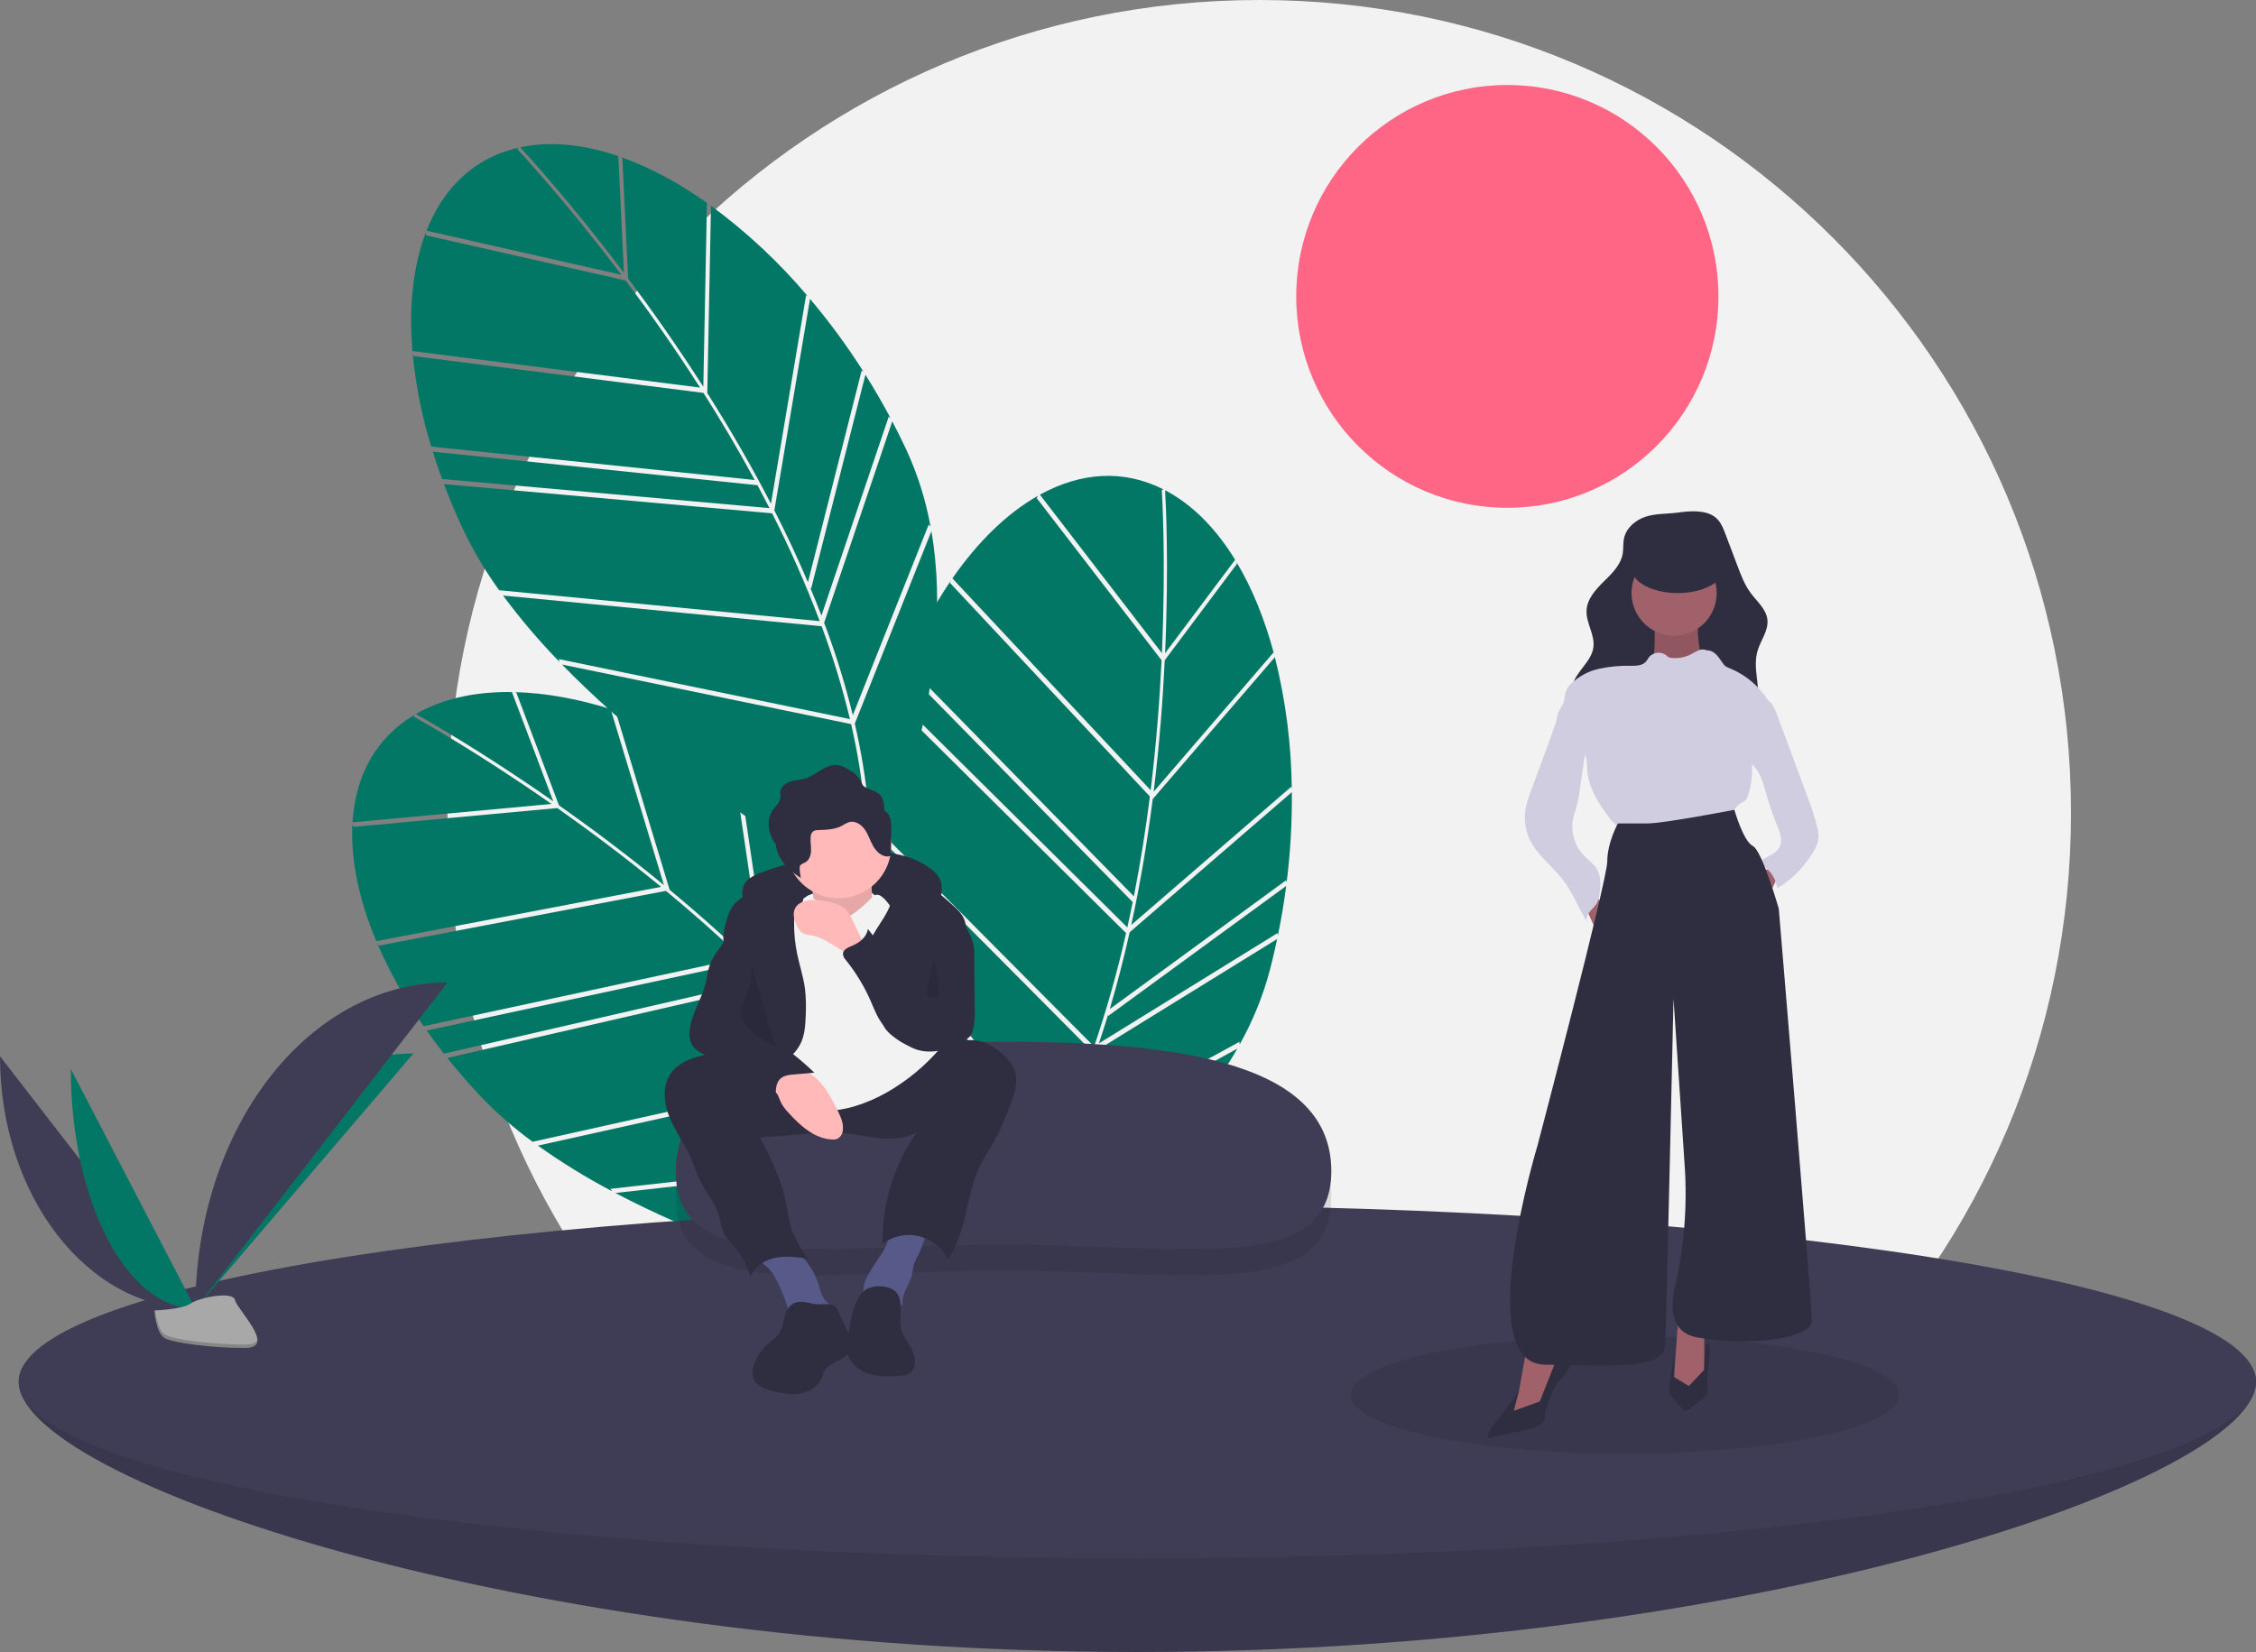 <svg width="497" height="364" viewBox="0 0 497 364" fill="none" xmlns="http://www.w3.org/2000/svg">
<rect x="0" y="0" width="497" height="364" fill="#808080" stroke="none"/>
<g clip-path="url(#clip0_246_1564)">
<path d="M277.412 358.237C376.179 358.237 456.246 278.043 456.246 179.118C456.246 80.194 376.179 0 277.412 0C178.644 0 98.577 80.194 98.577 179.118C98.577 278.043 178.644 358.237 277.412 358.237Z" fill="#F2F2F2"/>
<path d="M332.069 111.89C357.754 111.89 378.576 91.035 378.576 65.309C378.576 39.584 357.754 18.729 332.069 18.729C306.384 18.729 285.563 39.584 285.563 65.309C285.563 91.035 306.384 111.89 332.069 111.89Z" fill="#FF6584"/>
<path d="M137.105 34.807L138.376 61.352C143.646 68.391 149.33 76.447 154.941 85.226L155.742 44.73L156.184 45.013C149.694 40.369 143.097 36.816 136.663 34.561L137.105 34.807Z" fill="#027765"/>
<path d="M137.45 60.118L136.218 34.406C128.992 31.937 121.981 31.119 115.572 32.263C115.239 32.323 114.911 32.392 114.584 32.461C116.213 34.211 125.702 44.545 137.45 60.118Z" fill="#027765"/>
<path d="M195.795 91.787L196.222 92.195C194.47 88.895 192.614 85.688 190.652 82.572L178.702 129.667L178.5 129.489C179.364 131.555 180.186 133.607 180.965 135.645L195.795 91.787Z" fill="#027765"/>
<path d="M177.59 65.012L178.03 65.365C171.713 57.867 164.53 51.145 156.634 45.34L155.817 86.608C161.038 94.86 165.713 102.989 169.84 110.994L177.59 65.012Z" fill="#027765"/>
<path d="M90.904 77.896C91.576 84.852 92.947 91.722 94.997 98.402L166.259 105.764C162.538 98.892 158.698 92.446 154.97 86.571L91.085 78.457L90.904 77.896Z" fill="#027765"/>
<path d="M97.59 106.104L97.398 105.544L169.521 111.965C168.65 110.258 167.769 108.574 166.878 106.912L95.354 99.523L95.166 98.962C95.886 101.317 96.695 103.697 97.59 106.104Z" fill="#027765"/>
<path d="M189.84 81.59L190.274 81.973C186.698 76.34 182.747 70.956 178.447 65.856L170.593 112.459C173.315 117.812 175.781 123.09 177.99 128.293L189.84 81.59Z" fill="#027765"/>
<path d="M188.315 159.439C191.181 171.862 192.267 183.608 191.55 194.548C195.584 185.941 210.922 150.284 205.188 117.052L188.315 159.439Z" fill="#027765"/>
<path d="M110.821 131.221C114.637 136.369 118.793 141.256 123.262 145.848L123.088 145.226L187.243 158.445C185.574 151.508 183.491 144.677 181.006 137.99L110.821 131.221Z" fill="#027765"/>
<path d="M136.896 60.552C124.182 43.706 114.15 33.058 114.005 32.905L114.171 32.55C104.522 34.744 97.71 41.319 93.962 50.836L136.896 60.552Z" fill="#027765"/>
<path d="M181.559 137.225C181.796 137.859 182.037 138.494 182.265 139.125C184.469 145.171 186.342 151.332 187.876 157.582L204.59 115.597L204.998 116.008C203.94 110.165 202.147 104.481 199.662 99.09C198.676 96.977 197.644 94.895 196.566 92.845L181.559 137.225Z" fill="#027765"/>
<path d="M154.223 85.4C148.67 76.724 143.05 68.766 137.841 61.809L93.922 51.869L93.773 51.314C91.031 58.546 90.029 67.43 90.859 77.353L154.223 85.4Z" fill="#027765"/>
<path d="M187.503 159.548L123.817 146.425C150.605 173.968 188.082 195.09 190.474 196.426C191.59 184.291 190.325 171.826 187.503 159.548Z" fill="#027765"/>
<path d="M180.554 136.859L180.569 136.817C177.506 128.731 174.012 120.817 170.1 113.107L97.799 106.67C99.027 109.926 100.414 113.217 101.961 116.542C104.215 121.28 106.895 125.801 109.968 130.051L180.554 136.859Z" fill="#027765"/>
<path d="M272.524 124.216L256.599 145.472C256.175 154.26 255.424 164.096 254.154 174.442L280.559 143.764L280.719 144.265C278.678 136.542 275.859 129.591 272.34 123.744L272.524 124.216Z" fill="#027765"/>
<path d="M256.671 143.931L272.097 123.341C268.103 116.823 263.225 111.714 257.56 108.501C257.265 108.334 256.969 108.178 256.673 108.022C256.813 110.41 257.541 124.431 256.671 143.931Z" fill="#027765"/>
<path d="M281.442 205.594L281.51 206.181C282.262 202.521 282.875 198.865 283.349 195.212L244.155 223.85L244.112 223.583C243.462 225.726 242.788 227.832 242.091 229.899L281.442 205.594Z" fill="#027765"/>
<path d="M284.471 173.343L284.585 173.896C284.493 164.085 283.242 154.32 280.857 144.804L253.949 176.066C252.715 185.758 251.139 195.004 249.22 203.807L284.471 173.343Z" fill="#027765"/>
<path d="M209.501 127.889C205.589 133.675 202.27 139.842 199.596 146.296L249.793 197.49C251.303 189.821 252.45 182.403 253.32 175.497L209.284 128.436L209.501 127.889Z" fill="#027765"/>
<path d="M196.688 153.885L196.896 153.331L248.356 204.351C248.772 202.479 249.166 200.619 249.538 198.77L199.156 147.388L199.369 146.836C198.424 149.109 197.531 151.459 196.688 153.885Z" fill="#027765"/>
<path d="M283.349 193.937L283.439 194.509C284.272 187.886 284.658 181.215 284.594 174.54L248.867 205.416C247.555 211.278 246.093 216.918 244.481 222.336L283.349 193.937Z" fill="#027765"/>
<path d="M232.6 252.92C226.896 264.32 220.252 274.061 212.734 282.029C221.321 277.976 255.841 260.311 272.587 231.054L232.6 252.92Z" fill="#027765"/>
<path d="M190.883 181.682C190.544 188.085 190.633 194.504 191.151 200.895L191.413 200.305L232.407 251.471C235.539 245.061 238.284 238.47 240.628 231.731L190.883 181.682Z" fill="#027765"/>
<path d="M255.968 143.911C256.904 122.814 255.958 108.204 255.944 107.995L256.297 107.827C247.469 103.353 238.036 104.065 229.089 109L255.968 143.911Z" fill="#027765"/>
<path d="M241.542 231.496C241.32 232.135 241.102 232.778 240.876 233.41C238.723 239.474 236.242 245.416 233.444 251.21L273.052 229.551L273.106 230.128C276.011 224.952 278.25 219.429 279.769 213.689C280.356 211.432 280.886 209.169 281.361 206.901L241.542 231.496Z" fill="#027765"/>
<path d="M253.491 174.118C254.739 163.889 255.478 154.169 255.896 145.483L228.4 109.771L228.638 109.248C221.922 113.066 215.492 119.268 209.813 127.441L253.491 174.118Z" fill="#027765"/>
<path d="M231.905 252.486L191.211 201.695C194.304 240.02 209.717 280.23 210.71 282.787C219.297 274.154 226.259 263.745 231.905 252.486Z" fill="#027765"/>
<path d="M241.001 230.572L241.039 230.549C243.829 222.365 246.178 214.037 248.074 205.6L196.488 154.455C195.361 157.746 194.334 161.167 193.408 164.717C192.126 169.805 191.311 175 190.972 180.237L241.001 230.572Z" fill="#027765"/>
<path d="M113.744 152.595L123.145 177.446C130.329 182.51 138.221 188.411 146.266 195.023L134.531 156.262L135.038 156.394C127.433 153.987 120.063 152.651 113.248 152.498L113.744 152.595Z" fill="#027765"/>
<path d="M121.883 176.56L112.777 152.488C105.143 152.378 98.222 153.769 92.481 156.842C92.182 157.002 91.891 157.169 91.602 157.336C93.691 158.496 105.904 165.386 121.883 176.56Z" fill="#027765"/>
<path d="M187.144 188.615L187.676 188.871C184.992 186.275 182.237 183.799 179.41 181.443L182.579 229.932L182.331 229.825C183.791 231.522 185.205 233.219 186.575 234.916L187.144 188.615Z" fill="#027765"/>
<path d="M161.568 168.787L162.096 168.987C153.773 163.812 144.868 159.643 135.567 156.566L147.525 196.066C155.038 202.298 161.992 208.582 168.388 214.916L161.568 168.787Z" fill="#027765"/>
<path d="M83.103 207.877C85.888 214.285 89.313 220.394 93.324 226.111L163.367 211.051C157.709 205.668 152.067 200.726 146.709 196.293L83.449 208.355L83.103 207.877Z" fill="#027765"/>
<path d="M98.167 232.634L97.811 232.161L168.384 215.939C167.029 214.586 165.671 213.256 164.311 211.952L94.009 227.068L93.657 226.592C95.069 228.608 96.572 230.622 98.167 232.634Z" fill="#027765"/>
<path d="M178.334 180.761L178.865 180.991C173.726 176.741 168.306 172.843 162.643 169.324L169.555 216.077C173.796 220.325 177.77 224.582 181.477 228.846L178.334 180.761Z" fill="#027765"/>
<path d="M200.908 255.27C207.468 266.197 212.126 277.032 214.821 287.658C216 278.224 219.583 239.564 203.875 209.735L200.908 255.27Z" fill="#027765"/>
<path d="M118.5 252.425C123.719 256.14 129.18 259.501 134.847 262.484L134.489 261.946L199.582 254.657C195.854 248.576 191.765 242.725 187.338 237.134L118.5 252.425Z" fill="#027765"/>
<path d="M121.49 177.144C104.199 165.059 91.373 158.038 91.189 157.938L91.236 157.549C82.737 162.623 78.288 170.984 77.66 181.195L121.49 177.144Z" fill="#027765"/>
<path d="M187.628 236.236C188.049 236.765 188.474 237.295 188.886 237.824C192.847 242.891 196.53 248.171 199.918 253.64L202.856 208.537L203.371 208.8C200.562 203.572 197.102 198.721 193.076 194.363C191.486 192.659 189.862 190.998 188.204 189.382L187.628 236.236Z" fill="#027765"/>
<path d="M145.637 195.411C137.679 188.879 129.877 183.05 122.776 178.047L77.941 182.191L77.628 181.709C77.252 189.435 79.041 198.195 82.892 207.375L145.637 195.411Z" fill="#027765"/>
<path d="M200.17 255.625L135.553 262.861C169.528 280.762 211.689 289.247 214.376 289.777C211.693 277.891 206.642 266.428 200.17 255.625Z" fill="#027765"/>
<path d="M186.559 236.199L186.56 236.154C181.153 229.412 175.386 222.967 169.287 216.846L98.54 233.108C100.713 235.824 103.047 238.524 105.545 241.208C109.15 245.016 113.094 248.486 117.329 251.577L186.559 236.199Z" fill="#027765"/>
<path d="M497 304.454C497 325.936 386.667 364 250.564 364C114.461 364 4.127 325.936 4.127 304.454C4.127 282.972 114.461 286.206 250.564 286.206C386.667 286.206 497 282.972 497 304.454Z" fill="#3F3D56"/>
<path opacity="0.1" d="M497 304.454C497 325.936 386.667 364 250.564 364C114.461 364 4.127 325.936 4.127 304.454C4.127 282.972 114.461 286.206 250.564 286.206C386.667 286.206 497 282.972 497 304.454Z" fill="black"/>
<path d="M250.564 343.351C386.667 343.351 497 325.936 497 304.454C497 282.972 386.667 265.557 250.564 265.557C114.461 265.557 4.127 282.972 4.127 304.454C4.127 325.936 114.461 343.351 250.564 343.351Z" fill="#3F3D56"/>
<path opacity="0.1" d="M293.289 263.798C293.289 287.202 260.718 279.963 220.838 279.963C180.958 279.963 148.871 287.202 148.871 263.798C148.871 240.394 181.437 235.304 221.317 235.304C261.197 235.304 293.289 240.394 293.289 263.798Z" fill="black"/>
<path d="M293.289 258.036C293.289 281.44 260.718 274.201 220.838 274.201C180.958 274.201 148.871 281.44 148.871 258.036C148.871 234.631 181.437 229.541 221.317 229.541C261.197 229.541 293.289 234.631 293.289 258.036Z" fill="#3F3D56"/>
<path d="M164.997 193.637C165.874 193.011 166.842 192.525 167.867 192.195C174.366 189.773 181.175 188.288 188.091 187.786C194.104 187.358 200.622 187.866 205.319 191.651C206.05 192.188 206.647 192.886 207.067 193.69C207.657 194.967 207.478 196.452 207.287 197.847C207.244 198.387 207.108 198.917 206.885 199.411C206.253 200.617 204.697 201.039 203.345 200.894C201.993 200.75 200.725 200.177 199.392 199.911C198.567 199.767 197.732 199.682 196.895 199.657L188.534 199.203C183.334 198.921 178.066 198.644 172.966 199.695C171.396 199.978 169.879 200.501 168.468 201.248C167.303 201.903 166.519 202.843 165.438 201.633C163.539 199.507 162.488 195.6 164.997 193.637Z" fill="#2F2E41"/>
<path d="M177.953 197.34C177.953 197.34 189.2 192.29 193.466 198.117C197.732 203.943 191.139 201.613 191.139 201.613L183.77 203.943L175.626 202.39L177.953 197.34Z" fill="#F2F2F2"/>
<path d="M178.535 193.65C178.535 193.65 180.086 201.03 178.923 202.972C177.759 204.914 185.515 207.633 185.515 207.633L192.884 204.526C192.884 204.526 190.945 192.485 192.884 190.154L178.535 193.65Z" fill="#FFB9B9"/>
<path opacity="0.1" d="M178.535 193.65C178.535 193.65 180.086 201.03 178.923 202.972C177.759 204.914 185.515 207.633 185.515 207.633L192.884 204.526C192.884 204.526 190.945 192.485 192.884 190.154L178.535 193.65Z" fill="black"/>
<path d="M171.268 282.39C172.311 284.556 173.168 286.806 173.831 289.117C173.842 289.193 173.869 289.266 173.91 289.332C173.951 289.397 174.005 289.453 174.069 289.495C174.133 289.538 174.206 289.567 174.281 289.579C174.357 289.592 174.435 289.589 174.51 289.569L181.408 289.562C182.259 289.561 183.401 289.287 183.392 288.434C183.386 287.835 182.775 287.462 182.32 287.073C181.057 285.994 180.728 284.214 180.205 282.636C179.189 279.596 177.23 276.961 174.614 275.114C174.26 274.837 173.853 274.636 173.418 274.523C172.981 274.459 172.536 274.483 172.108 274.594C170.897 274.838 166.375 275.676 167.229 277.44C167.597 278.199 168.96 278.99 169.532 279.7C170.198 280.537 170.779 281.438 171.268 282.39Z" fill="#575A89"/>
<path d="M195.255 274.377C195.012 274.889 194.741 275.388 194.444 275.87C193.445 277.521 192.266 279.061 191.335 280.752C190.708 281.785 190.32 282.946 190.202 284.149C190.149 284.75 190.241 285.356 190.47 285.914C190.699 286.473 191.058 286.968 191.518 287.359C192.52 288.12 193.893 288.155 195.137 287.978C196.382 287.801 197.619 287.443 198.872 287.537C198.45 285.142 200.467 283.034 200.971 280.654C201.113 279.986 201.134 279.293 201.324 278.637C201.528 278.037 201.79 277.458 202.105 276.908C203.109 274.949 203.819 272.852 204.211 270.685C204.259 270.422 198.079 270.379 197.5 270.505C195.691 270.896 195.955 272.875 195.255 274.377Z" fill="#575A89"/>
<path d="M147.628 236.745C145.864 239.51 146.271 243.174 147.51 246.212C148.749 249.249 150.721 251.935 152.07 254.924C152.931 256.83 153.534 258.852 154.503 260.705C155.703 262.999 157.454 265.022 158.26 267.484C158.773 269.053 158.89 270.773 159.722 272.199C160.224 272.961 160.798 273.673 161.435 274.327C163.225 276.382 164.57 278.787 165.382 281.39C166.142 279.123 168.417 277.636 170.754 277.146C173.091 276.656 175.512 276.989 177.876 277.323C176.558 275.277 175.226 273.205 174.44 270.9C173.68 268.671 173.455 266.3 172.943 264.001C171.893 259.286 169.65 254.938 167.429 250.65L178.844 249.743C180.708 249.556 182.581 249.486 184.453 249.535C187.4 249.674 190.286 250.398 193.217 250.732C196.148 251.066 199.249 250.979 201.861 249.606C196.866 256.783 194.265 265.359 194.429 274.106C195.545 273.24 196.841 272.634 198.221 272.334C199.601 272.034 201.031 272.047 202.405 272.372C203.779 272.697 205.064 273.326 206.164 274.212C207.265 275.098 208.154 276.22 208.765 277.495C213.239 271.371 212.707 262.847 216.252 256.141C216.981 254.762 217.875 253.478 218.661 252.131C220.148 249.427 221.421 246.61 222.468 243.706C223.459 241.166 224.458 238.339 223.507 235.783C223.112 234.814 222.537 233.928 221.812 233.173C219.767 230.915 216.92 229.244 213.876 229.174C209.204 229.067 205.344 232.536 201.246 234.786C196.353 237.39 190.819 238.54 185.295 238.099C179.665 237.7 174.288 235.854 168.924 234.228C166.241 233.377 163.514 232.673 160.755 232.117C158.454 231.685 156.264 232.164 153.997 232.753C151.529 233.394 149.049 234.519 147.628 236.745Z" fill="#2F2E41"/>
<path d="M196.374 186.27C196.372 189.36 195.145 192.322 192.964 194.507C190.783 196.692 187.825 197.92 184.74 197.923C184.047 197.924 183.355 197.861 182.673 197.736C180.496 197.342 178.476 196.335 176.85 194.832C175.224 193.329 174.06 191.393 173.494 189.25C172.928 187.108 172.983 184.848 173.654 182.737C174.325 180.625 175.583 178.749 177.281 177.328C178.979 175.907 181.046 175 183.24 174.714C185.434 174.429 187.664 174.775 189.668 175.714C191.673 176.653 193.368 178.144 194.556 180.014C195.744 181.884 196.374 184.054 196.374 186.27Z" fill="#FFB9B9"/>
<path d="M177.953 197.34C177.953 197.34 180.086 198.311 180.862 199.088C181.638 199.865 183.964 204.138 187.842 201.419C191.721 198.7 192.108 197.146 193.272 197.146C194.435 197.146 195.986 199.476 195.986 199.476L206.651 231.521C203.777 234.771 200.446 237.584 196.762 239.873C190.557 243.757 183.189 245.699 179.699 244.145C176.208 242.592 169.616 241.426 168.452 238.319C167.289 235.211 165.35 225.889 165.35 225.889L170.779 202.195L177.953 197.34Z" fill="#F2F2F2"/>
<path d="M176.456 229.749C177.301 227.92 177.424 225.85 177.496 223.835C177.61 221.84 177.557 219.839 177.338 217.853C176.994 215.255 176.149 212.751 175.616 210.186C175.148 207.935 174.921 205.641 174.938 203.343C174.946 202.294 175.021 201.19 175.592 200.31C175.99 199.696 176.613 199.221 176.862 198.533C177.349 197.184 176.144 195.772 174.823 195.216C173.215 194.612 171.455 194.541 169.803 195.014C168.165 195.489 166.582 196.137 165.081 196.949C163.946 197.434 162.903 198.11 161.996 198.947C160.792 200.195 160.263 201.932 159.835 203.614C159.493 204.959 159.189 206.363 159.449 207.727C159.872 209.942 161.675 211.608 162.636 213.647C163.752 216.015 163.677 218.775 163.233 221.356C162.789 223.936 162.001 226.459 161.758 229.067C161.515 231.674 161.888 234.477 163.519 236.524C164.183 237.358 165.986 239.334 167.203 239.111C168.159 238.935 169.545 236.827 170.315 236.159C172.539 234.229 175.178 232.513 176.456 229.749Z" fill="#2F2E41"/>
<path d="M196.774 196.073C196.808 198.24 195.855 200.299 194.734 202.152C193.612 204.005 192.295 205.757 191.469 207.759C190.442 210.266 190.233 213.033 190.87 215.666C191.107 216.563 191.393 217.446 191.726 218.312L193.851 224.15C194.136 225.067 194.551 225.94 195.083 226.741C195.563 227.354 196.127 227.897 196.757 228.354C198.371 229.659 200.228 230.63 202.221 231.209C204.227 231.784 206.368 231.661 208.296 230.862C208.501 222.948 209.77 215.098 212.07 207.525C212.495 206.126 212.959 204.654 212.631 203.23C212.264 201.635 210.985 200.438 209.769 199.344C206.05 195.999 201.96 192.485 196.982 192.034C194.101 191.773 196.75 194.507 196.774 196.073Z" fill="#2F2E41"/>
<path d="M171.325 241.233C171.619 241.812 171.803 242.441 172.095 243.021C172.525 243.799 173.057 244.516 173.677 245.153C176.27 248.032 179.44 250.901 183.308 251.075C183.692 251.111 184.079 251.062 184.443 250.932C184.77 250.764 185.051 250.519 185.261 250.217C185.472 249.916 185.606 249.567 185.651 249.202C185.925 247.698 185.262 246.197 184.598 244.82C183.16 241.835 181.541 238.775 178.847 236.85C177.502 235.927 175.966 235.321 174.353 235.078C172.741 234.835 171.094 234.961 169.538 235.447C168.135 235.88 165.808 236.636 167.666 237.918C169.075 238.891 170.507 239.631 171.325 241.233Z" fill="#FFB9B9"/>
<path d="M188.044 203.237C187.641 202.145 187.022 201.145 186.224 200.298C185.42 199.617 184.468 199.134 183.444 198.887C182.118 198.508 180.746 198.311 179.366 198.302C177.724 198.292 175.819 198.733 175.122 200.222C174.568 201.405 174.997 202.805 175.555 203.986C175.793 204.598 176.19 205.135 176.705 205.542C177.413 206.021 178.329 206.006 179.169 206.166C180.47 206.497 181.703 207.057 182.81 207.819L185.687 209.561L190.628 212.552C190.498 212.473 190.544 209.08 190.392 208.523C189.903 206.732 188.803 204.934 188.044 203.237Z" fill="#FFB9B9"/>
<path d="M173.651 288.238C172.495 289.811 172.727 292.061 171.703 293.723C170.815 295.165 169.142 295.921 168.031 297.198C167.677 297.622 167.361 298.077 167.088 298.558C166.058 300.286 165.22 302.501 166.235 304.238C167.051 305.636 168.766 306.182 170.339 306.554C172.328 307.025 174.394 307.401 176.405 307.042C178.416 306.682 180.382 305.449 181.099 303.532C181.24 303.051 181.408 302.577 181.601 302.114C182.691 299.964 186.111 299.941 187.227 297.804C188.007 296.309 187.29 294.502 186.572 292.975L184.381 288.313C183.654 286.766 180.706 287.655 179.169 287.285C177.165 286.801 175.093 286.268 173.651 288.238Z" fill="#2F2E41"/>
<path d="M190.6 284.232C189.702 284.94 189.017 285.881 188.617 286.952C187.533 289.458 187.16 292.205 186.799 294.912C186.593 295.989 186.571 297.093 186.736 298.177C187.203 300.388 189.203 302.016 191.356 302.692C193.509 303.368 195.818 303.264 198.072 303.153C198.799 303.172 199.521 303.025 200.183 302.724C201.315 302.098 201.758 300.628 201.564 299.347C201.369 298.067 200.671 296.927 199.987 295.828C199.303 294.728 198.604 293.59 198.408 292.309C198.079 290.155 199.008 286.994 197.687 285.045C196.363 283.092 192.367 282.992 190.6 284.232Z" fill="#2F2E41"/>
<path d="M196.082 180.197C195.875 179.5 195.419 178.904 194.801 178.523C194.833 177.776 194.741 177.03 194.53 176.313C193.826 174.227 192.157 174.346 190.582 173.424C189.899 173.024 189.941 172.67 189.585 172.013C189.119 171.151 188.421 170.438 187.57 169.954C186.56 169.309 185.493 168.645 184.298 168.563C181.786 168.392 179.86 170.758 177.46 171.517C176.402 171.852 175.264 171.866 174.201 172.182C173.137 172.499 172.076 173.255 171.917 174.355C171.844 174.862 171.973 175.383 171.899 175.891C171.751 176.9 170.867 177.607 170.276 178.437C168.967 180.272 169.117 182.865 170.163 184.862C170.384 185.276 170.636 185.671 170.918 186.045C171.005 186.989 171.276 187.907 171.714 188.747C172.761 190.744 174.561 192.236 176.442 193.476C176.288 192.814 176.195 192.139 176.163 191.459C176.137 191.233 176.166 191.003 176.249 190.791C176.459 190.352 177.012 190.236 177.434 189.996C178.308 189.498 178.651 188.397 178.676 187.39C178.702 186.384 178.489 185.375 178.594 184.374C178.598 184.144 178.65 183.917 178.747 183.708C178.844 183.499 178.984 183.313 179.157 183.161C179.48 182.977 179.848 182.889 180.219 182.908C182.01 182.835 183.882 182.802 185.461 181.953C185.971 181.614 186.519 181.337 187.093 181.127C188.436 180.776 189.808 181.718 190.582 182.872C191.355 184.025 191.741 185.398 192.455 186.59C193.169 187.781 194.402 188.844 195.782 188.703C195.86 188.703 195.937 188.687 196.008 188.655C196.079 188.624 196.143 188.577 196.195 188.519C196.254 188.412 196.281 188.29 196.271 188.168L196.348 182.883C196.412 181.979 196.322 181.071 196.082 180.197Z" fill="#2F2E41"/>
<path d="M159.263 207.84C158.153 209.48 156.873 211.057 156.263 212.942C155.904 214.05 155.793 215.221 155.533 216.356C154.668 220.137 152.17 223.496 151.919 227.367C151.831 228.227 151.957 229.096 152.286 229.895C153.002 231.457 154.718 232.28 156.354 232.797C157.99 233.315 159.747 233.688 161.053 234.803C161.71 235.434 162.307 236.126 162.834 236.87C164.964 239.525 167.831 241.489 171.073 242.516C170.816 240.749 170.696 238.619 172.107 237.526C172.87 236.935 173.891 236.829 174.852 236.746L179.396 236.353C176.366 233.409 173.026 230.803 169.436 228.581C168.179 227.804 166.812 226.984 166.238 225.621C165.941 224.742 165.818 223.815 165.876 222.889C165.844 219.505 165.558 216.127 165.02 212.785C164.646 210.465 164.15 208.166 163.584 205.885C163.425 205.244 162.485 202.372 161.328 203.044C161.055 203.203 160.8 205.025 160.641 205.403C160.262 206.258 159.801 207.074 159.263 207.84Z" fill="#2F2E41"/>
<path d="M211.598 201.641L213.453 205.506C214.347 207.096 214.754 208.914 214.623 210.733L214.733 222.328C214.819 223.877 214.691 225.43 214.353 226.945C214.237 227.444 214.019 227.913 213.713 228.323C213.398 228.677 213.027 228.976 212.615 229.209C209.103 231.406 204.549 232.656 200.839 230.814C199.989 230.36 199.181 229.832 198.425 229.235C196.946 228.139 195.445 227.02 194.339 225.547C193.181 224.006 192.518 222.161 191.739 220.397C190.341 217.232 188.535 214.265 186.366 211.571C186.007 211.215 185.773 210.751 185.701 210.25C185.678 209.233 186.882 208.733 187.821 208.347C189.424 207.686 190.936 206.411 191.205 204.695C194.615 209.174 198.378 213.907 203.759 215.544C203.843 215.598 203.941 215.628 204.041 215.631C204.141 215.634 204.24 215.61 204.328 215.561C204.415 215.512 204.488 215.441 204.538 215.354C204.588 215.267 204.614 215.169 204.613 215.068C204.919 213.788 205.027 212.47 205.25 211.173C205.66 208.811 206.449 206.532 207.587 204.423C208.224 203.241 210.288 198.913 211.598 201.641Z" fill="#2F2E41"/>
<path opacity="0.1" d="M165.551 212.819C165.602 215.563 165.02 218.281 163.85 220.763C163.546 221.311 163.322 221.901 163.184 222.513C162.981 223.819 163.723 225.083 164.571 226.096C166.244 228.087 168.414 229.599 170.86 230.478" fill="black"/>
<path opacity="0.1" d="M205.845 210.506C205.571 211.243 205.82 212.057 206.03 212.814C206.641 215.009 206.926 217.282 206.876 219.56C206.885 219.6 206.884 219.642 206.873 219.681C206.862 219.72 206.841 219.756 206.813 219.785C206.784 219.814 206.749 219.836 206.71 219.848C206.671 219.86 206.63 219.863 206.59 219.855C205.695 219.91 204.67 219.915 204.062 219.254" fill="black"/>
<path opacity="0.1" d="M357.96 320.301C391.324 320.301 418.371 314.496 418.371 307.335C418.371 300.174 391.324 294.37 357.96 294.37C324.596 294.37 297.55 300.174 297.55 307.335C297.55 314.496 324.596 320.301 357.96 320.301Z" fill="black"/>
<path d="M388.165 191.604L383.85 195.926L388.165 200.248L392.48 191.604H388.165Z" fill="#A0616A"/>
<path d="M389.137 154.129C390.348 154.625 390.924 155.982 391.38 157.21L396.978 172.275L398.067 175.207C398.601 176.645 399.136 178.084 399.588 179.55C399.874 180.478 400.126 181.415 400.345 182.361C400.572 183.171 400.659 184.014 400.603 184.853C400.452 185.776 400.115 186.659 399.614 187.449C397.666 190.846 394.893 193.695 391.551 195.731C391.359 194.485 390.857 193.308 390.093 192.307C389.328 191.305 388.325 190.512 387.176 189.999L390.07 188.405C390.683 188.117 391.233 187.713 391.692 187.215C391.972 186.827 392.172 186.386 392.278 185.918C392.385 185.451 392.396 184.967 392.312 184.495C392.138 183.554 391.849 182.638 391.452 181.767C390.481 179.34 389.639 176.862 388.928 174.346C388.507 172.857 388.121 171.328 387.288 170.025C386.532 168.844 385.438 167.899 384.751 166.675C383.704 164.811 383.731 162.516 384.193 160.428C384.584 158.665 385.238 156.969 385.788 155.252C386.221 153.904 387.84 153.597 389.137 154.129Z" fill="#D0CDE1"/>
<path d="M362.449 113.879C360.224 114.632 358.207 116.393 357.752 118.701C357.54 119.771 357.67 120.883 357.492 121.959C357.08 124.455 355.124 126.361 353.32 128.131C351.516 129.902 349.653 131.959 349.521 134.485C349.377 137.251 351.38 139.843 351.033 142.591C350.631 145.783 347.264 147.852 346.432 150.96C345.876 153.036 346.557 155.272 347.677 157.104C349.812 160.596 353.462 162.967 357.349 164.238C361.235 165.509 365.374 165.776 369.462 165.819C374.44 165.872 379.845 165.444 383.585 162.153C385.721 160.257 387.063 157.621 387.341 154.776C387.696 150.964 386.108 147.026 387.203 143.358C387.893 141.05 389.622 138.942 389.364 136.547C389.112 134.205 387.069 132.545 385.668 130.653C384.36 128.886 383.567 126.8 382.789 124.743L380.127 117.706C379.603 116.323 379.029 114.868 377.863 113.96C375.68 112.26 372.169 112.594 369.617 112.944C367.248 113.27 364.727 113.109 362.449 113.879Z" fill="#2F2E41"/>
<path d="M364.508 137.071C364.508 137.071 364.769 144.9 363.987 145.683C363.206 146.465 367.114 151.684 367.114 151.684L374.148 151.424L377.796 148.553L374.67 144.378C374.67 144.378 373.367 137.593 374.409 136.027C375.451 134.462 364.508 137.071 364.508 137.071Z" fill="#A0616A"/>
<path opacity="0.1" d="M364.508 137.071C364.508 137.071 364.769 144.9 363.987 145.683C363.206 146.465 367.114 151.684 367.114 151.684L374.148 151.424L377.796 148.553L374.67 144.378C374.67 144.378 373.367 137.593 374.409 136.027C375.451 134.462 364.508 137.071 364.508 137.071Z" fill="black"/>
<path d="M348.225 197.482L352.654 207.398L356.041 203.223L349.267 194.35L348.225 197.482Z" fill="#A0616A"/>
<path d="M336.37 296.774L334.547 306.952L331.42 311.388L333.244 312.431L336.37 311.909L340.018 310.605L341.581 304.603L344.447 296.774H336.37Z" fill="#A0616A"/>
<path d="M369.719 290.511L368.677 305.125L371.282 307.213L375.451 303.559V292.86L369.719 290.511Z" fill="#A0616A"/>
<path d="M368.808 140.072C373.988 140.072 378.187 135.866 378.187 130.678C378.187 125.489 373.988 121.283 368.808 121.283C363.628 121.283 359.428 125.489 359.428 130.678C359.428 135.866 363.628 140.072 368.808 140.072Z" fill="#A0616A"/>
<path d="M376.045 143.313C375.764 143.178 375.457 143.104 375.146 143.098C374.834 143.092 374.524 143.154 374.238 143.278C373.669 143.531 373.117 143.819 372.584 144.142C371.215 144.855 369.663 145.138 368.132 144.953C367.952 144.939 367.775 144.894 367.611 144.819C367.437 144.71 367.277 144.581 367.134 144.433C366.579 143.981 365.87 143.763 365.157 143.824C364.444 143.886 363.782 144.223 363.312 144.763C363.037 145.107 362.848 145.517 362.548 145.839C361.769 146.673 360.484 146.707 359.344 146.705C356.981 146.639 354.618 146.856 352.306 147.351C349.984 147.853 347.845 148.988 346.126 150.631C345.657 151.073 345.283 151.606 345.028 152.199C344.714 153.011 344.755 153.923 344.473 154.746C344.158 155.664 343.461 156.416 343.179 157.344C342.967 158.043 342.996 158.821 342.641 159.458C344.163 160.778 345.453 162.539 346.976 163.859C347.984 164.732 349.039 165.678 349.418 166.958C349.589 167.748 349.664 168.555 349.644 169.362C349.832 173.222 351.922 176.724 354.26 179.798C354.9 180.71 355.667 181.527 356.537 182.222C357.719 183.028 359.06 183.568 360.47 183.804C363.131 184.349 365.871 184.346 368.588 184.319C371.395 184.291 374.252 184.232 376.921 183.358C378.279 182.978 379.501 182.218 380.443 181.167C381.541 179.817 381.97 177.863 383.467 176.979C383.83 176.812 384.173 176.607 384.491 176.366C384.796 176.035 385.012 175.631 385.119 175.193C385.643 173.554 385.931 171.849 385.976 170.128C385.938 169.096 386.008 168.063 386.185 167.045C386.444 166.148 386.821 165.29 387.307 164.493L390.411 158.855C390.663 158.397 390.597 157.723 390.62 157.2C390.597 156.447 390.366 155.714 389.953 155.084C387.94 151.52 384.778 148.748 380.985 147.221C380.686 147.119 380.401 146.98 380.138 146.806C379.827 146.544 379.565 146.231 379.362 145.879C378.539 144.636 377.533 143.236 376.045 143.313Z" fill="#D0CDE1"/>
<path d="M337.365 174.016C336.753 175.506 336.304 177.059 336.025 178.646C335.725 180.838 336.078 183.071 337.04 185.063C338.712 188.512 342.005 190.85 344.329 193.896C346.488 196.726 347.774 200.118 349.644 203.148C349.318 202.377 349.714 201.484 350.247 200.839C350.781 200.194 351.463 199.659 351.854 198.919C352.121 198.346 352.288 197.732 352.349 197.103C352.629 195.224 352.779 193.183 351.823 191.542C351.103 190.308 349.86 189.488 348.875 188.452C347.891 187.399 347.167 186.129 346.763 184.744C346.358 183.359 346.284 181.898 346.547 180.479C346.737 179.503 347.085 178.565 347.346 177.605C347.669 176.315 347.914 175.006 348.078 173.687L349.252 165.615C349.564 163.469 349.828 161.093 348.614 159.296C348.377 158.92 348.05 158.61 347.662 158.394C347.34 158.247 346.999 158.15 346.648 158.108C345.371 157.899 343.642 157.339 343.018 158.709C342.266 160.363 341.742 162.166 341.112 163.872L337.365 174.016Z" fill="#D0CDE1"/>
<path d="M382.081 178.432C382.081 178.432 366.593 181.433 362.945 181.433H356.432C356.432 181.433 354.087 185.608 354.087 189.784C354.087 193.959 338.715 252.412 338.715 252.412C338.715 252.412 324.125 300.428 340.278 300.689C356.432 300.95 366.593 301.733 366.853 296.253C367.114 290.773 368.677 220.054 368.677 220.054L371.109 256.417C371.763 265.419 371.065 274.469 369.038 283.264C367.872 288.194 368.053 293.6 373.888 294.687C385.091 296.774 399.16 294.948 399.16 291.033C399.16 287.119 391.865 200.222 391.865 200.222C391.865 200.222 388.218 187.435 386.133 186.391C384.049 185.347 382.081 178.432 382.081 178.432Z" fill="#2F2E41"/>
<path d="M333.504 310.866L339.236 308.778L343.144 298.862L347.313 298.34C347.313 298.34 344.968 303.298 343.665 304.081C342.363 304.864 340.278 311.388 340.278 311.388C340.278 311.388 341.321 313.997 336.37 315.041C331.42 316.085 327.772 316.868 327.772 316.868C327.772 316.868 327.251 315.824 329.596 313.215C331.941 310.605 334.679 306.212 334.679 306.212L333.504 310.866Z" fill="#2F2E41"/>
<path d="M368.677 298.862L367.635 306.691C367.635 306.691 370.501 310.866 371.283 310.866C372.064 310.866 376.233 307.213 376.233 307.213C376.233 307.213 375.972 303.298 376.233 302.254C376.493 301.211 377.014 296.253 376.233 295.992C375.451 295.731 375.451 301.808 375.451 301.808L372.064 305.386L368.798 303.425L368.677 298.862Z" fill="#2F2E41"/>
<path d="M369.589 130.678C375.201 130.678 379.75 128.224 379.75 125.198C379.75 122.171 375.201 119.718 369.589 119.718C363.977 119.718 359.428 122.171 359.428 125.198C359.428 128.224 363.977 130.678 369.589 130.678Z" fill="#2F2E41"/>
<path d="M0 232.739C0 263.48 19.255 288.355 43.05 288.355L0 232.739Z" fill="#3F3D56"/>
<path d="M43.05 288.355C43.05 257.269 64.537 232.114 91.091 232.114L43.05 288.355Z" fill="#027765"/>
<path d="M15.598 235.525C15.598 264.726 27.876 288.355 43.05 288.355L15.598 235.525Z" fill="#027765"/>
<path d="M43.05 288.355C43.05 248.634 67.886 216.491 98.579 216.491L43.05 288.355Z" fill="#3F3D56"/>
<path d="M33.993 288.747C33.993 288.747 40.099 288.559 41.939 287.247C43.779 285.935 51.33 284.368 51.786 286.472C52.243 288.577 60.961 296.94 54.069 296.995C47.176 297.051 38.053 295.92 36.217 294.8C34.38 293.679 33.993 288.747 33.993 288.747Z" fill="#A8A8A8"/>
<path opacity="0.2" d="M54.192 296.263C47.299 296.318 38.176 295.187 36.34 294.067C34.941 293.214 34.384 290.152 34.197 288.74C34.068 288.745 33.993 288.747 33.993 288.747C33.993 288.747 34.38 293.679 36.217 294.8C38.053 295.92 47.176 297.051 54.069 296.995C56.058 296.979 56.745 296.27 56.708 295.22C56.431 295.855 55.673 296.251 54.192 296.263Z" fill="black"/>
</g>
<defs>
<clipPath id="clip0_246_1564">
<rect width="497" height="364" fill="white"/>
</clipPath>
</defs>
</svg>
